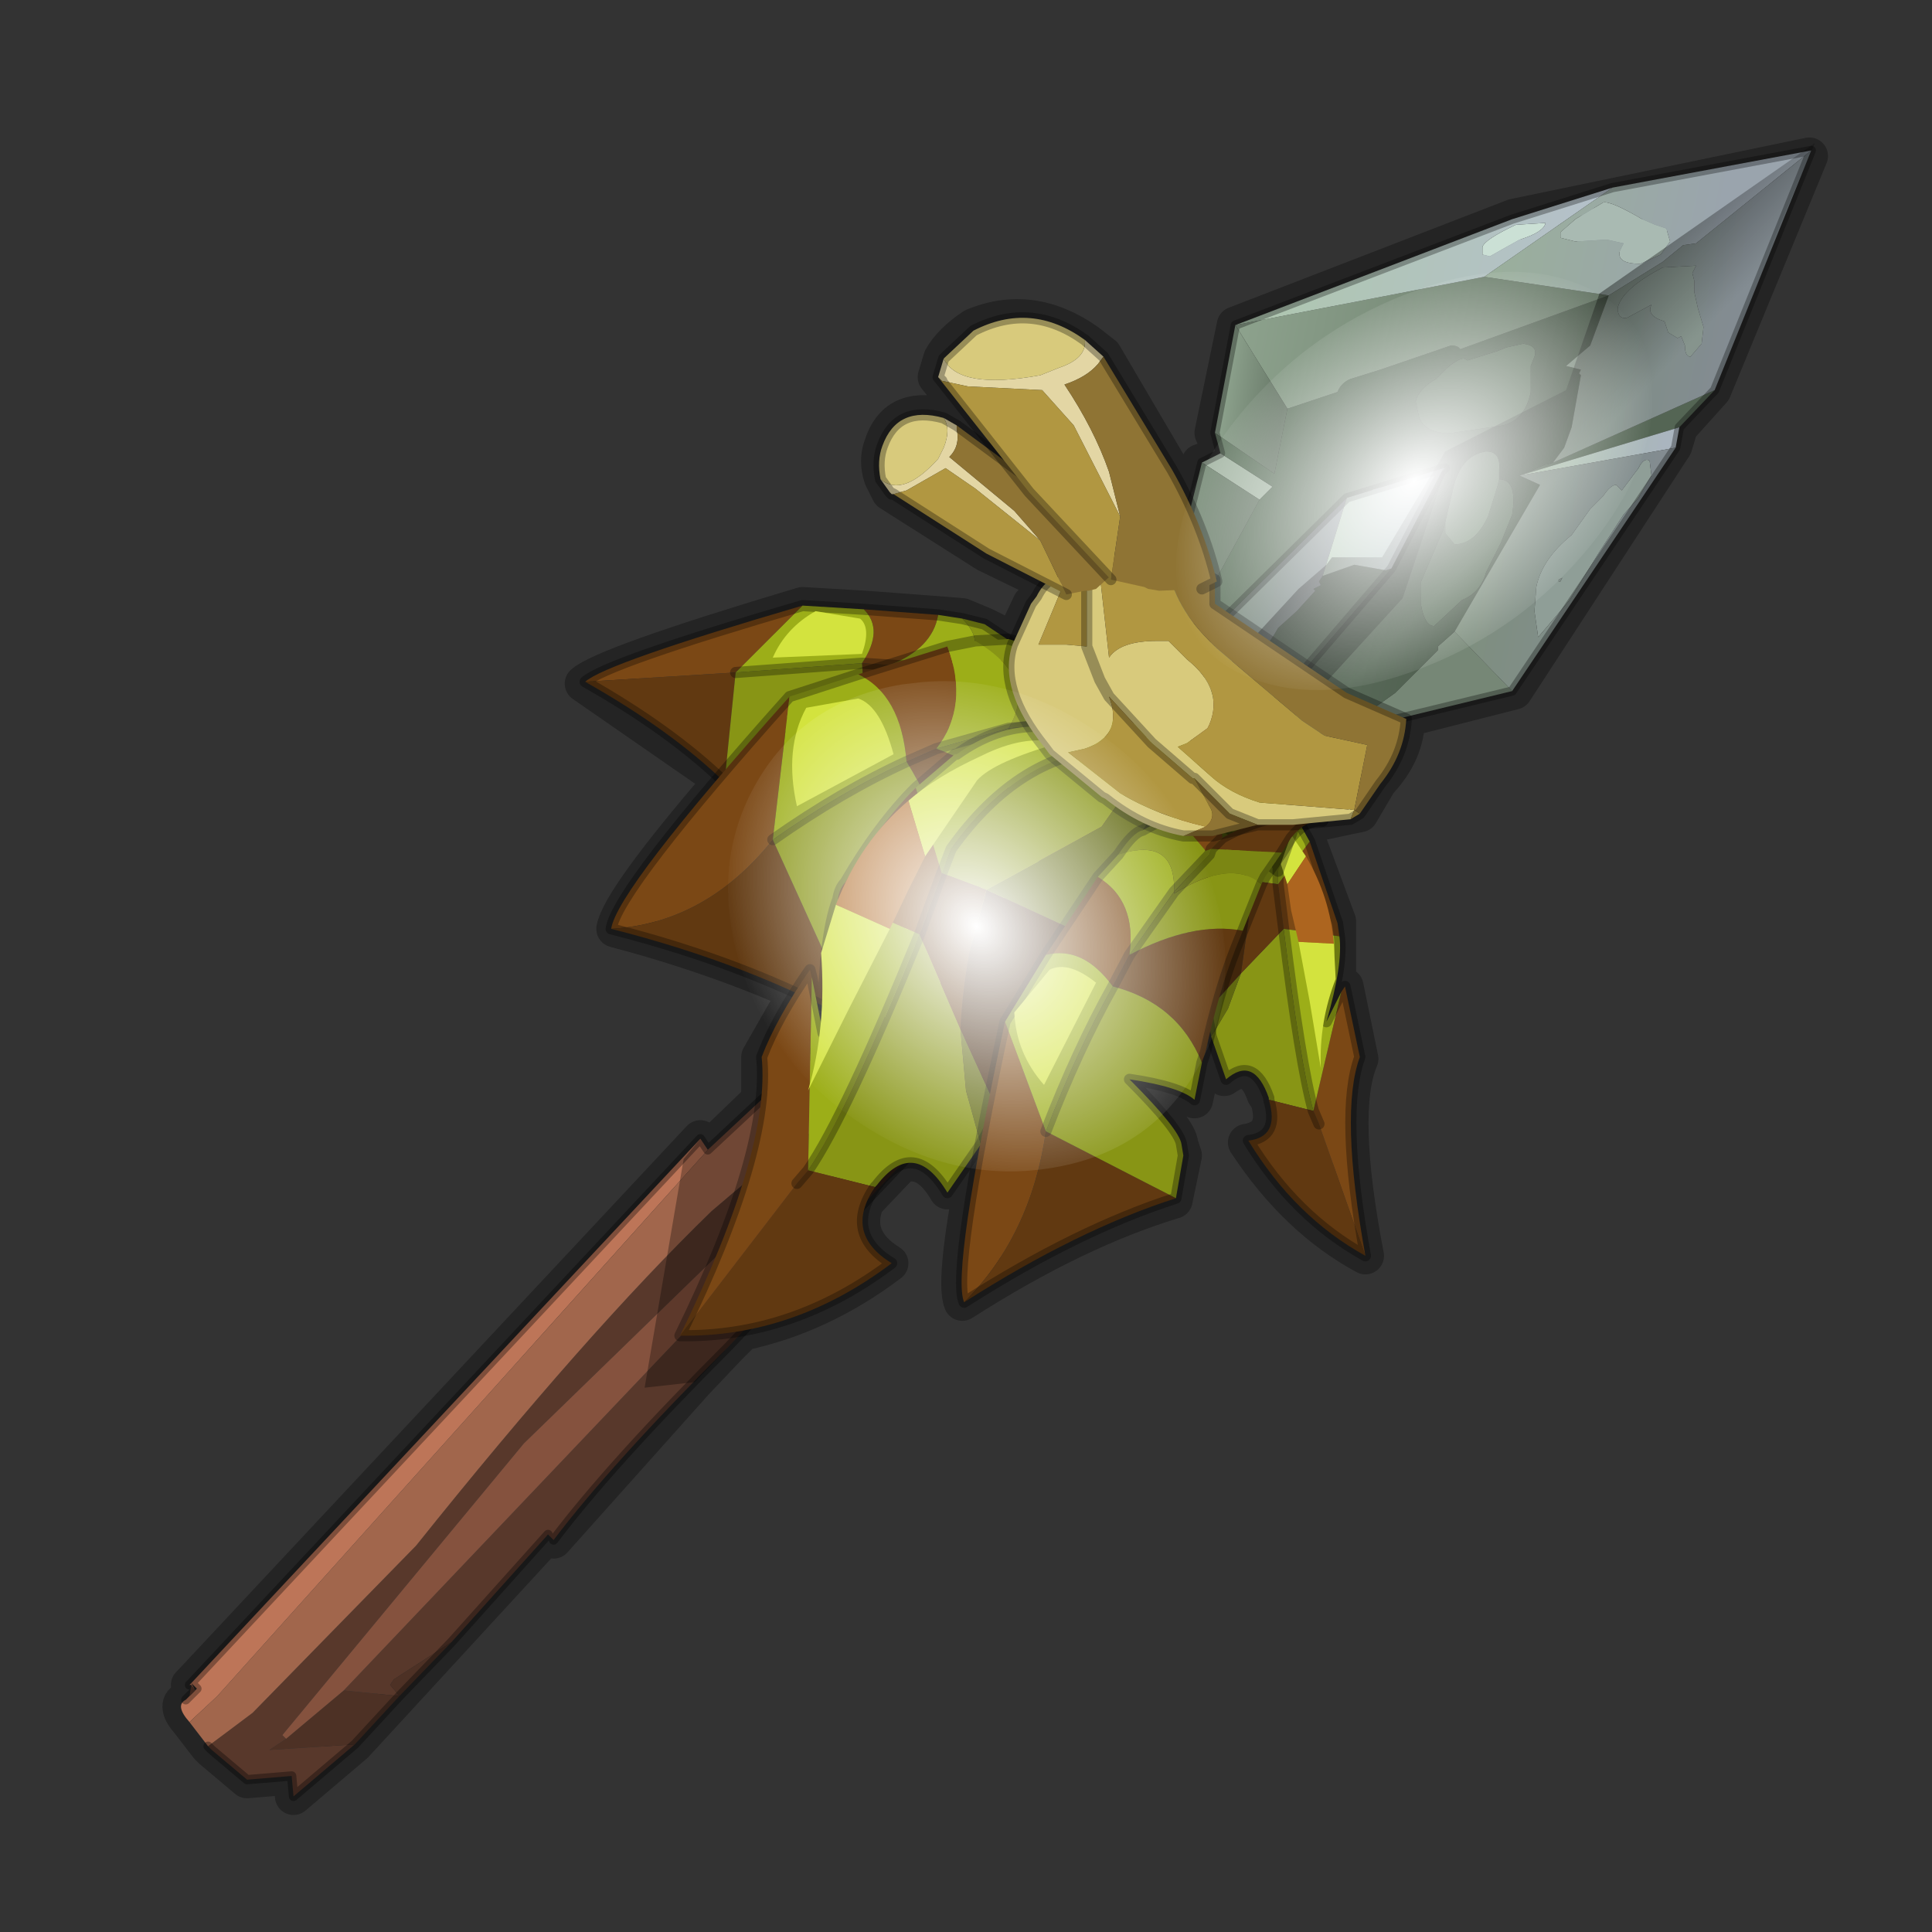 <?xml version="1.0" encoding="UTF-8" standalone="no"?>
<svg xmlns:xlink="http://www.w3.org/1999/xlink" height="520.0px" width="520.0px" xmlns="http://www.w3.org/2000/svg">
  <rect width="100%" height="100%" fill="#333333" stroke="none"/>
  <g transform="matrix(10.0, 0.0, 0.0, 10.0, 0.0, 0.0)">
    <use height="52.0" transform="matrix(1.0, 0.0, 0.0, 1.0, 0.0, 0.0)" width="52.0" xlink:href="#shape0"/>
    <use height="76.65" transform="matrix(0.134, 0.24, 0.095, -0.1, 21.805, 23.91)" width="18.55" xlink:href="#sprite0"/>
    <use height="27.7" transform="matrix(1.0, 0.0, 0.0, 1.0, 16.3, 8.4)" width="21.7" xlink:href="#shape2"/>
    <use height="136.85" transform="matrix(0.076, -0.061, 0.042, 0.052, 29.561, 13.911)" width="148.25" xlink:href="#sprite1"/>
    <use height="136.85" transform="matrix(0.065, -0.052, 0.065, 0.081, 17.021, 23.245)" width="148.25" xlink:href="#sprite1"/>
  </g>
  <defs>
    <g id="shape0" transform="matrix(1.0, 0.0, 0.0, 1.0, 0.0, 0.0)">
      <path d="M52.0 0.0 L52.0 52.0 0.0 52.0 0.0 0.0 52.0 0.0" fill="#795fa9" fill-opacity="0.0" fill-rule="evenodd" stroke="none"/>
      <path d="M40.75 5.85 L33.25 8.75 32.65 11.65 32.9 12.25 32.3 12.45 32.05 13.65 31.55 12.7 29.7 9.55 29.25 9.2 Q27.75 8.15 26.2 8.8 25.6 9.2 25.35 9.65 L25.2 10.15 26.8 12.15 25.75 11.35 25.35 11.2 Q24.1 10.9 23.75 12.0 23.6 12.4 23.75 12.85 L23.95 13.25 26.55 14.9 28.2 15.7 27.9 16.1 27.75 16.25 27.3 17.2 27.25 17.2 27.1 17.15 26.5 16.85 25.9 16.6 25.3 16.55 23.3 16.4 21.6 16.3 Q16.25 17.9 15.7 18.4 L19.45 21.0 Q16.7 24.2 16.55 25.0 19.2 25.7 21.45 26.7 L20.45 28.45 20.45 29.6 19.05 30.95 18.85 30.65 5.15 45.3 5.3 45.45 5.25 45.5 5.15 45.3 5.1 45.35 5.15 45.35 5.1 45.65 5.0 45.75 Q4.7 45.9 5.1 46.35 L5.6 47.0 5.7 47.1 6.65 47.9 7.85 47.8 7.9 48.35 9.55 46.95 14.75 41.3 14.9 41.45 18.7 37.2 19.6 36.25 20.0 35.85 Q22.1 35.4 23.95 34.0 22.9 33.35 23.3 32.35 L24.25 31.35 Q24.95 31.1 25.5 32.05 L26.35 30.95 Q25.65 34.45 25.9 35.05 28.95 33.1 31.6 32.3 L31.85 31.1 31.75 30.8 Q31.75 30.45 30.45 29.1 31.75 29.3 32.15 29.6 L32.35 28.65 32.45 28.35 32.6 27.85 32.6 27.9 32.95 29.0 Q33.7 28.45 34.05 29.45 L34.15 29.6 Q34.45 30.6 33.55 30.75 34.9 32.8 36.75 33.8 36.0 29.9 36.6 28.5 L36.2 26.55 36.15 26.7 35.7 27.45 36.0 26.35 36.0 25.9 36.0 25.15 36.0 24.8 35.2 22.65 35.05 22.35 Q35.35 22.1 35.65 22.1 L36.35 21.95 36.6 21.9 37.1 21.05 Q37.85 20.25 37.85 19.35 L37.8 19.35 40.75 18.6 45.05 12.0 45.2 11.5 46.1 10.5 48.7 4.2 40.75 5.85 M22.05 27.0 L22.2 27.6 22.2 27.1 22.05 27.0" fill="none" stroke="#000000" stroke-linecap="round" stroke-linejoin="round" stroke-opacity="0.302" stroke-width="1.0"/>
      <path d="M37.05 13.55 L36.9 13.5 37.05 12.4 37.25 12.4 37.05 13.55" fill="#dbe6df" fill-rule="evenodd" stroke="none"/>
      <path d="M36.9 13.5 L37.05 13.55 Q36.95 13.65 36.8 13.7 L36.9 13.5" fill="#b1cdc2" fill-rule="evenodd" stroke="none"/>
      <path d="M36.35 21.8 L36.3 21.9 36.3 21.75 36.35 21.8" fill="#aecabd" fill-rule="evenodd" stroke="none"/>
      <path d="M44.6 5.9 L44.9 6.15 44.75 6.5 44.35 6.8 44.2 6.75 43.0 6.8 42.85 6.75 42.7 6.6 42.55 6.6 42.3 6.35 42.4 6.2 Q42.45 5.6 43.2 5.55 L43.8 5.7 44.1 5.9 44.6 5.9 M39.8 6.9 L40.15 6.75 40.45 6.5 40.85 6.35 41.0 6.5 39.85 7.35 39.55 7.2 39.55 7.05 Q39.55 6.95 39.8 6.9" fill="url(#gradient0)" fill-rule="evenodd" stroke="none"/>
      <path d="M40.7 18.6 L34.1 20.2 36.05 19.6 36.15 19.65 37.55 18.65 38.7 17.5 38.7 17.4 39.15 17.0 40.7 18.6" fill="#768776" fill-rule="evenodd" stroke="none"/>
      <path d="M46.15 10.5 L45.2 11.5 40.9 12.8 41.6 12.5 41.65 12.5 41.8 12.45 46.15 10.5 M34.1 19.2 L32.3 18.85 33.3 17.9 Q33.9 17.8 34.4 16.9 L34.9 16.45 35.4 15.9 35.35 15.85 35.55 15.75 35.5 15.65 35.6 15.5 36.45 15.2 37.3 15.35 37.45 15.3 34.1 19.2" fill="#546554" fill-rule="evenodd" stroke="none"/>
      <path d="M32.35 12.45 L32.85 12.2 34.25 13.1 33.9 13.45 32.35 12.45 M38.8 12.7 L38.85 12.6 38.9 12.6 38.8 12.7" fill="#a8b9a8" fill-rule="evenodd" stroke="none"/>
      <path d="M34.15 20.05 L34.1 19.2 37.45 15.3 38.8 12.7 38.9 12.65 37.75 16.1 34.15 20.05" fill="#404d40" fill-rule="evenodd" stroke="none"/>
      <path d="M40.55 9.35 L41.0 9.25 Q41.4 9.3 41.3 9.6 L41.2 9.85 41.2 10.55 Q41.05 11.3 40.45 11.45 L39.1 11.65 Q38.4 11.7 38.2 11.25 L38.1 10.8 Q38.2 10.45 38.65 10.2 L38.95 9.9 Q39.25 9.65 39.4 9.65 L39.5 9.7 40.3 9.45 40.55 9.35 M40.35 12.9 Q40.85 12.9 40.7 13.85 L40.4 14.6 40.0 15.4 Q39.85 15.95 39.35 16.15 L38.6 16.85 Q38.35 16.85 38.25 16.3 L38.25 15.65 38.85 14.25 38.9 14.05 38.9 14.35 39.15 14.65 Q39.7 14.65 40.05 13.9 L40.3 13.1 40.35 12.9" fill="#5e715e" fill-rule="evenodd" stroke="none"/>
      <path d="M38.9 14.05 L39.1 13.2 Q39.3 12.25 40.0 12.15 40.4 12.15 40.35 12.65 L40.35 12.9 40.3 13.1 40.05 13.9 Q39.7 14.65 39.15 14.65 L38.9 14.35 38.9 14.05" fill="#738a73" fill-rule="evenodd" stroke="none"/>
      <path d="M43.5 13.05 L43.65 13.2 44.1 12.6 Q44.25 12.3 44.4 12.4 L44.45 12.8 44.1 13.4 43.7 13.85 43.05 14.85 42.25 16.15 41.4 17.15 41.3 16.45 41.35 15.8 Q41.5 15.05 42.3 14.4 L42.8 13.7 43.15 13.35 Q43.35 13.05 43.5 13.05 M42.0 15.65 L42.05 15.55 41.95 15.6 41.95 15.65 42.0 15.65" fill="#8f9e97" fill-rule="evenodd" stroke="none"/>
      <path d="M45.65 7.15 L45.55 7.35 45.6 7.55 45.6 7.85 45.7 8.3 45.85 8.8 45.8 9.25 45.5 9.6 Q45.35 9.6 45.35 9.3 L45.25 9.05 45.15 9.1 44.9 8.95 44.8 8.65 Q44.3 8.5 44.45 8.2 L43.8 8.55 Q43.6 8.6 43.55 8.4 L43.55 8.25 Q43.7 7.75 44.75 7.2 L45.65 7.15" fill="#86948d" fill-rule="evenodd" stroke="none"/>
      <path d="M44.2 5.9 L44.55 6.05 44.85 6.15 44.95 6.5 44.7 6.85 44.15 7.1 Q43.5 7.1 43.6 6.75 L43.7 6.55 43.25 6.45 42.4 6.5 42.0 6.4 42.0 6.25 42.4 5.9 43.15 5.45 Q43.35 5.4 44.2 5.9" fill="#a9bab2" fill-rule="evenodd" stroke="none"/>
      <path d="M40.9 6.45 L40.45 6.7 40.1 6.9 39.9 6.85 39.9 6.65 Q39.95 6.45 40.8 6.05 L41.6 6.0 Q41.55 6.25 40.9 6.45" fill="#cbe0d5" fill-rule="evenodd" stroke="none"/>
      <path d="M34.1 20.2 L34.15 20.05 37.75 16.1 38.9 12.65 38.8 12.7 38.9 12.6 38.85 12.6 36.25 13.4 32.65 16.95 32.1 16.75 33.9 13.45 34.25 13.1 32.85 12.2 32.7 11.65 34.3 12.75 34.65 11.0 36.0 10.55 Q36.1 10.3 36.35 10.2 L37.15 9.95 39.05 9.3 Q39.25 9.3 39.3 9.4 L43.3 7.95 42.8 9.3 42.15 9.85 42.55 9.95 42.5 10.05 42.55 10.1 42.3 11.5 42.1 12.05 41.8 12.45 41.65 12.5 41.6 12.5 40.9 12.8 41.45 13.05 39.15 17.0 38.7 17.4 38.7 17.5 37.55 18.65 36.15 19.65 36.05 19.6 34.1 20.2 M40.55 9.35 L40.3 9.45 39.5 9.7 39.4 9.65 Q39.25 9.65 38.95 9.9 L38.65 10.2 Q38.2 10.45 38.1 10.8 L38.2 11.25 Q38.4 11.7 39.1 11.65 L40.45 11.45 Q41.05 11.3 41.2 10.55 L41.2 9.85 41.3 9.6 Q41.4 9.3 41.0 9.25 L40.55 9.35 M38.9 14.05 L38.85 14.25 38.25 15.65 38.25 16.3 Q38.35 16.85 38.6 16.85 L39.35 16.15 Q39.85 15.95 40.0 15.4 L40.4 14.6 40.7 13.85 Q40.85 12.9 40.35 12.9 L40.35 12.65 Q40.4 12.15 40.0 12.15 39.3 12.25 39.1 13.2 L38.9 14.05" fill="url(#gradient1)" fill-rule="evenodd" stroke="none"/>
      <path d="M39.95 7.45 L43.3 7.95 39.3 9.4 Q39.25 9.3 39.05 9.3 L37.15 9.95 36.35 10.2 Q36.1 10.3 36.0 10.55 L34.65 11.0 33.25 8.75 39.95 7.45" fill="url(#gradient2)" fill-rule="evenodd" stroke="none"/>
      <path d="M43.4 5.05 L39.95 7.45 33.25 8.75 40.7 5.9 43.4 5.05 M40.9 6.45 Q41.55 6.25 41.6 6.0 L40.8 6.05 Q39.95 6.45 39.9 6.65 L39.9 6.85 40.1 6.9 40.45 6.7 40.9 6.45" fill="url(#gradient3)" fill-rule="evenodd" stroke="none"/>
      <path d="M32.7 11.65 L33.25 8.75 34.65 11.0 34.3 12.75 32.7 11.65" fill="url(#gradient4)" fill-rule="evenodd" stroke="none"/>
      <path d="M32.3 18.85 L32.65 16.95 36.25 13.4 35.6 15.5 35.5 15.65 35.55 15.75 35.35 15.85 35.4 15.9 34.9 16.45 34.4 16.9 Q33.9 17.8 33.3 17.9 L32.3 18.85" fill="url(#gradient5)" fill-rule="evenodd" stroke="none"/>
      <path d="M32.1 16.75 L31.35 16.45 32.35 12.45 33.9 13.45 32.1 16.75" fill="url(#gradient6)" fill-rule="evenodd" stroke="none"/>
      <path d="M35.6 15.5 L36.25 13.4 38.85 12.6 38.8 12.7 37.45 15.3 37.3 15.35 36.45 15.2 35.6 15.5" fill="url(#gradient7)" fill-rule="evenodd" stroke="none"/>
      <path d="M44.2 5.9 Q43.35 5.4 43.15 5.45 L42.4 5.9 42.0 6.25 42.0 6.4 42.4 6.5 43.25 6.45 43.7 6.55 43.6 6.75 Q43.5 7.1 44.15 7.1 L44.7 6.85 44.95 6.5 44.85 6.15 44.55 6.05 44.2 5.9 M43.4 5.05 L48.75 4.05 45.65 6.55 45.3 6.6 44.75 7.05 43.3 7.95 39.95 7.45 43.4 5.05" fill="url(#gradient8)" fill-rule="evenodd" stroke="none"/>
      <path d="M43.3 7.95 L44.75 7.05 45.3 6.6 45.65 6.55 48.75 4.05 46.15 10.5 41.8 12.45 42.1 12.05 42.3 11.5 42.55 10.1 42.5 10.05 42.55 9.95 42.15 9.85 42.8 9.3 43.3 7.95 M45.65 7.15 L44.75 7.2 Q43.7 7.75 43.55 8.25 L43.55 8.4 Q43.6 8.6 43.8 8.55 L44.45 8.2 Q44.3 8.5 44.8 8.65 L44.9 8.95 45.15 9.1 45.25 9.05 45.35 9.3 Q45.35 9.6 45.5 9.6 L45.8 9.25 45.85 8.8 45.7 8.3 45.6 7.85 45.6 7.55 45.55 7.35 45.65 7.15 M41.65 12.5 L41.6 12.5 41.65 12.5" fill="url(#gradient9)" fill-rule="evenodd" stroke="none"/>
      <path d="M45.2 11.5 L45.1 12.05 40.9 12.8 45.2 11.5" fill="url(#gradient10)" fill-rule="evenodd" stroke="none"/>
      <path d="M45.1 12.05 L40.7 18.6 39.15 17.0 41.45 13.05 40.9 12.8 45.1 12.05 M43.5 13.05 Q43.35 13.05 43.15 13.35 L42.8 13.7 42.3 14.4 Q41.5 15.05 41.35 15.8 L41.3 16.45 41.4 17.15 42.25 16.15 43.05 14.85 43.7 13.85 44.1 13.4 44.45 12.8 44.4 12.4 Q44.25 12.3 44.1 12.6 L43.65 13.2 43.5 13.05 M42.0 15.65 L41.95 15.65 41.95 15.6 42.05 15.55 42.0 15.65" fill="url(#gradient11)" fill-rule="evenodd" stroke="none"/>
      <path d="M48.75 4.05 L43.4 5.05 M48.75 4.05 L46.15 10.5 45.2 11.5 45.1 12.05 40.7 18.6 34.1 20.2 34.15 20.05 34.1 19.2 32.3 18.85 32.65 16.95 32.1 16.75 31.35 16.45 32.35 12.45 32.85 12.2 32.7 11.65 33.25 8.75 40.7 5.9 43.4 5.05 M36.25 13.4 L32.65 16.95 M38.85 12.6 L38.8 12.7 38.9 12.6 38.85 12.6 36.25 13.4 M37.45 15.3 L38.8 12.7 M34.1 19.2 L37.45 15.3" fill="none" stroke="#000000" stroke-linecap="round" stroke-linejoin="round" stroke-opacity="0.302" stroke-width="0.25"/>
      <path d="M45.8 10.1 L45.45 10.15 45.65 10.3 40.85 18.45 34.3 20.25 Q34.05 20.4 33.9 18.9 L32.2 18.7 33.2 17.75 34.95 15.85 35.7 15.2 35.85 15.0 37.2 15.0 38.9 12.15 42.15 10.5 43.05 7.9 48.85 3.85 46.05 10.4 45.8 10.1" fill="url(#gradient12)" fill-rule="evenodd" stroke="none"/>
      <path d="M5.15 45.35 L5.1 45.35 5.15 45.3 5.25 45.5 5.15 45.35 M5.15 45.3 L18.85 30.65 19.05 30.95 5.85 45.65 5.1 46.35 Q4.7 45.9 5.0 45.75 L5.1 45.65 5.25 45.5 5.3 45.45 5.15 45.3 M22.05 28.15 L22.4 26.85 29.3 19.65 29.75 18.9 30.5 18.05 30.5 18.1 Q30.7 18.1 30.7 18.2 L31.55 18.3 22.05 28.15" fill="#bd7558" fill-rule="evenodd" stroke="none"/>
      <path d="M5.15 45.35 L5.25 45.5 5.1 45.65 5.15 45.35 M33.55 19.95 L34.0 20.8 Q29.85 24.95 26.05 29.45 L19.6 36.25 Q16.45 39.4 14.9 41.45 L14.75 41.3 12.15 44.2 10.6 45.2 10.5 45.35 10.75 45.65 9.25 45.5 33.55 19.95 M9.55 46.95 L7.9 48.35 7.85 47.8 6.65 47.9 5.7 47.1 5.6 47.0 6.8 46.1 11.2 41.6 Q15.8 35.85 19.15 32.6 24.1 28.35 21.15 32.0 L14.1 38.85 7.6 46.7 7.7 46.8 7.25 47.1 9.55 46.95" fill="#58382b" fill-rule="evenodd" stroke="none"/>
      <path d="M19.05 30.95 L22.05 28.15 31.55 18.3 32.75 18.85 21.95 29.75 Q23.75 29.3 21.15 32.0 24.1 28.35 19.15 32.6 15.8 35.85 11.2 41.6 L6.8 46.1 5.6 47.0 5.1 46.35 5.85 45.65 19.05 30.95" fill="#a1664c" fill-rule="evenodd" stroke="none"/>
      <path d="M29.3 19.65 L29.1 19.65 29.75 18.9 29.3 19.65" fill="#664422" fill-rule="evenodd" stroke="none"/>
      <path d="M34.0 20.8 L34.05 21.15 34.2 21.45 33.55 22.2 33.1 22.7 32.95 22.85 30.6 25.15 26.05 29.45 Q29.85 24.95 34.0 20.8 M12.15 44.2 L10.75 45.65 9.55 46.95 7.25 47.1 7.7 46.8 9.25 45.5 10.75 45.65 10.5 45.35 10.6 45.2 12.15 44.2" fill="#4d3125" fill-rule="evenodd" stroke="none"/>
      <path d="M32.75 18.85 L33.55 19.95 9.25 45.5 7.7 46.8 7.6 46.7 14.1 38.85 21.15 32.0 Q23.75 29.3 21.95 29.75 L32.75 18.85" fill="#85523e" fill-rule="evenodd" stroke="none"/>
      <path d="M5.15 45.3 L5.1 45.35 5.15 45.35 M5.15 45.3 L18.85 30.65 19.05 30.95 22.05 28.15 22.4 26.85 29.3 19.65 M29.1 19.65 L29.75 18.9 30.5 18.05 M33.55 22.2 L33.1 22.7 32.95 22.85 30.6 25.15 26.05 29.45 19.6 36.25 Q16.45 39.4 14.9 41.45 M14.75 41.3 L12.15 44.2 10.75 45.65 9.55 46.95 7.9 48.35 7.85 47.8 6.65 47.9 5.7 47.1 5.6 47.0 M5.0 45.75 L5.1 45.65 5.25 45.5 5.3 45.45 5.15 45.3 M29.75 18.9 L29.3 19.65" fill="none" stroke="#000000" stroke-linecap="round" stroke-linejoin="round" stroke-opacity="0.333" stroke-width="0.25"/>
      <path d="M29.85 18.45 Q31.2 19.1 32.4 20.2 L33.5 22.15 Q32.25 24.15 27.65 27.65 L23.55 25.25 29.85 18.45" fill="url(#gradient13)" fill-rule="evenodd" stroke="none"/>
      <path d="M33.55 19.95 L34.0 20.8 34.05 21.15 34.2 21.45 33.35 22.4 33.1 22.7 29.45 26.25 26.05 29.45 19.6 36.25 18.7 37.2 17.35 37.35 18.4 31.2 18.85 30.65 19.05 30.95 22.05 28.15 22.4 26.85 23.8 25.4 23.5 25.25 29.85 18.45 30.05 18.6 30.5 18.05 30.5 18.1 Q30.7 18.1 30.7 18.2 L31.55 18.3 32.75 18.85 33.55 19.95" fill="#000000" fill-opacity="0.302" fill-rule="evenodd" stroke="none"/>
      <path d="M34.4 23.8 L34.4 23.35 Q33.7 21.1 32.15 20.2 L30.95 19.7 31.65 20.45 32.0 21.6 33.65 23.7 34.4 23.8 M32.6 27.9 L33.0 29.05 Q33.75 28.4 34.15 29.55 L34.15 29.6 35.35 29.9 Q35.0 28.65 34.55 25.0 L33.4 26.2 33.05 27.15 32.6 27.9" fill="#889515" fill-rule="evenodd" stroke="none"/>
      <path d="M34.15 29.6 Q34.45 30.6 33.6 30.7 34.85 32.75 36.75 33.8 L35.5 30.25 35.35 29.9 34.15 29.6 M33.4 26.2 L34.55 25.0 34.4 23.8 33.65 23.7 33.6 24.8 33.4 26.2" fill="#613911" fill-rule="evenodd" stroke="none"/>
      <path d="M35.25 22.65 L34.4 23.8 34.55 25.0 36.05 25.2 36.0 24.85 35.25 22.65 M36.75 33.8 Q36.05 29.95 36.6 28.45 L36.2 26.55 36.1 26.7 35.35 29.9 35.5 30.25 36.75 33.8" fill="#7b4815" fill-rule="evenodd" stroke="none"/>
      <path d="M35.25 22.65 L34.75 21.75 34.7 21.75 33.55 20.45 32.1 19.95 31.6 19.85 31.4 19.8 30.95 19.65 30.9 19.7 30.95 19.7 32.15 20.2 Q33.7 21.1 34.4 23.35 L34.4 23.8 35.25 22.65 M36.1 26.7 L35.7 27.5 Q36.15 25.95 36.05 25.2 L34.55 25.0 Q35.0 28.65 35.35 29.9 L36.1 26.7" fill="#9cae18" fill-rule="evenodd" stroke="none"/>
      <path d="M30.95 19.7 L30.9 19.7 30.4 19.65 30.15 19.6 28.9 19.6 28.8 19.65 28.8 19.7 28.9 20.75 30.2 20.55 30.3 20.55 31.15 20.75 31.1 20.8 31.8 23.55 33.65 23.7 32.0 21.6 31.65 20.45 30.95 19.7 M32.45 27.25 L32.5 27.35 32.6 27.9 33.05 27.15 33.4 26.2 32.45 27.25" fill="#60680f" fill-rule="evenodd" stroke="none"/>
      <path d="M31.8 23.55 L32.25 25.85 32.45 27.25 33.4 26.2 33.6 24.8 33.65 23.7 31.8 23.55" fill="#41260c" fill-rule="evenodd" stroke="none"/>
      <path d="M30.9 19.7 L30.95 19.65 31.4 19.8 31.6 19.85 32.1 19.95 33.55 20.45 34.7 21.75 34.75 21.75 35.25 22.65 M34.4 23.8 L34.4 23.35 Q33.7 21.1 32.15 20.2 L30.95 19.7 30.9 19.7 30.4 19.65 30.15 19.6 28.9 19.6 28.8 19.65 28.8 19.7 28.9 20.75 30.2 20.55 30.3 20.55 31.15 20.75 31.1 20.8 31.8 23.55 32.25 25.85 32.45 27.25 32.5 27.35 32.6 27.9 33.0 29.05 Q33.75 28.4 34.15 29.55 L34.15 29.6 Q34.45 30.6 33.6 30.7 34.85 32.75 36.75 33.8 36.05 29.95 36.6 28.45 L36.2 26.55 36.1 26.7 35.7 27.5 Q36.15 25.95 36.05 25.2 L36.0 24.85 35.25 22.65 M34.55 25.0 Q35.0 28.65 35.35 29.9 M34.4 23.8 L34.55 25.0 M35.5 30.25 L35.35 29.9" fill="none" stroke="#000000" stroke-linecap="round" stroke-linejoin="round" stroke-opacity="0.302" stroke-width="0.3"/>
      <path d="M34.65 23.8 L35.15 23.05 34.2 21.65 32.95 20.7 34.1 22.1 34.65 23.8 M35.9 25.4 L34.95 25.35 35.25 26.95 35.55 28.75 Q35.5 27.5 35.95 26.35 L35.9 25.4" fill="#d3e33e" fill-rule="evenodd" stroke="none"/>
      <path d="M35.15 23.05 L34.65 23.8 34.75 24.5 34.95 25.35 35.9 25.4 Q35.8 24.15 35.15 23.05" fill="#ad651f" fill-rule="evenodd" stroke="none"/>
      <path d="M27.0 18.35 L26.7 18.25 26.6 18.2 Q27.05 17.85 27.1 17.2 L27.15 17.25 27.45 17.55 Q27.55 18.0 27.0 18.35 M25.25 16.55 Q25.1 17.45 23.95 17.9 L23.2 17.85 Q23.8 16.95 23.25 16.4 L25.25 16.55 M15.75 18.35 Q16.3 17.85 21.6 16.3 L19.8 18.1 15.75 18.35" fill="#7b4815" fill-rule="evenodd" stroke="none"/>
      <path d="M27.15 19.5 Q27.3 19.15 26.7 18.25 L27.0 18.35 Q28.0 19.0 28.1 19.8 L28.15 19.95 Q28.05 19.65 27.55 19.55 L27.15 19.5 M23.2 17.85 L23.95 17.9 Q25.1 18.65 25.3 19.6 L24.9 19.65 22.6 20.1 22.35 20.2 Q23.35 19.2 23.2 17.85 M19.5 21.05 Q18.05 19.65 15.75 18.35 L19.8 18.1 19.5 21.05" fill="#613911" fill-rule="evenodd" stroke="none"/>
      <path d="M26.7 18.25 L26.6 18.25 25.6 18.0 25.55 18.0 Q26.7 18.65 26.4 19.5 L25.3 19.6 Q25.1 18.65 23.95 17.9 L25.6 18.0 Q26.7 17.45 25.9 16.65 L26.5 16.8 27.1 17.2 Q27.05 17.85 26.6 18.2 L26.7 18.25 M22.35 20.2 L21.55 20.4 21.5 19.05 20.6 20.65 20.4 20.8 19.5 21.05 19.8 18.1 23.2 17.85 Q23.35 19.2 22.35 20.2" fill="#889515" fill-rule="evenodd" stroke="none"/>
      <path d="M25.6 18.0 L26.6 18.25 26.7 18.25 Q27.3 19.15 27.15 19.5 L26.55 19.5 26.4 19.5 Q26.7 18.65 25.55 18.0 L25.6 18.0" fill="#7b8613" fill-rule="evenodd" stroke="none"/>
      <path d="M25.9 16.65 Q26.7 17.45 25.6 18.0 L23.95 17.9 Q25.1 17.45 25.25 16.55 L25.9 16.65 M21.6 16.3 L23.25 16.4 Q23.8 16.95 23.2 17.85 L19.8 18.1 21.6 16.3" fill="#9cae18" fill-rule="evenodd" stroke="none"/>
      <path d="M26.7 18.25 L26.6 18.25 25.6 18.0 M26.4 19.5 L26.55 19.5 27.15 19.5 M26.7 18.25 L27.0 18.35 Q27.55 18.0 27.45 17.55 L27.15 17.25 27.1 17.2 M25.9 16.65 L25.25 16.55 M23.95 17.9 L25.6 18.0 M25.9 16.65 L26.5 16.8 27.1 17.2 M23.2 17.85 L23.95 17.9 M25.3 19.6 L26.4 19.5 M25.3 19.6 L24.9 19.65 22.6 20.1 22.35 20.2 21.55 20.4 21.5 19.05 20.6 20.65 20.4 20.8 19.5 21.05 Q18.05 19.65 15.75 18.35 16.3 17.85 21.6 16.3 L23.25 16.4 25.25 16.55 M27.0 18.35 Q28.0 19.0 28.1 19.8 L28.15 19.95 Q28.05 19.65 27.55 19.55 L27.15 19.5 M19.8 18.1 L23.2 17.85" fill="none" stroke="#000000" stroke-linecap="round" stroke-linejoin="round" stroke-opacity="0.302" stroke-width="0.3"/>
      <path d="M20.8 17.7 Q21.15 16.9 21.95 16.45 L23.15 16.65 Q23.45 16.9 23.2 17.6 L20.8 17.7" fill="#d3e33e" fill-rule="evenodd" stroke="none"/>
    </g>
    <linearGradient gradientTransform="matrix(0.002, -1.0E-4, -7.0E-4, 0.003, 34.3, 16.25)" gradientUnits="userSpaceOnUse" id="gradient0" spreadMethod="pad" x1="-819.2" x2="819.2">
      <stop offset="0.0" stop-color="#7e8f7e"/>
      <stop offset="1.0" stop-color="#838c92"/>
    </linearGradient>
    <linearGradient gradientTransform="matrix(0.006, -4.0E-4, -0.002, 0.008, 37.0, 14.55)" gradientUnits="userSpaceOnUse" id="gradient1" spreadMethod="pad" x1="-819.2" x2="819.2">
      <stop offset="0.0" stop-color="#687d68"/>
      <stop offset="1.0" stop-color="#495749"/>
    </linearGradient>
    <linearGradient gradientTransform="matrix(0.006, -4.0E-4, -4.0E-4, 0.002, 38.3, 9.2)" gradientUnits="userSpaceOnUse" id="gradient2" spreadMethod="pad" x1="-819.2" x2="819.2">
      <stop offset="0.0" stop-color="#8ca18c"/>
      <stop offset="1.0" stop-color="#657565"/>
    </linearGradient>
    <linearGradient gradientTransform="matrix(0.006, -3.0E-4, -6.0E-4, 0.003, 38.35, 7.55)" gradientUnits="userSpaceOnUse" id="gradient3" spreadMethod="pad" x1="-819.2" x2="819.2">
      <stop offset="0.0" stop-color="#aec7ae"/>
      <stop offset="1.0" stop-color="#b5c0cc"/>
    </linearGradient>
    <linearGradient gradientTransform="matrix(0.001, -1.0E-4, -3.0E-4, 0.002, 33.65, 11.4)" gradientUnits="userSpaceOnUse" id="gradient4" spreadMethod="pad" x1="-819.2" x2="819.2">
      <stop offset="0.0" stop-color="#8ca18c"/>
      <stop offset="1.0" stop-color="#657565"/>
    </linearGradient>
    <linearGradient gradientTransform="matrix(0.002, -1.0E-4, -7.0E-4, 0.003, 34.25, 16.1)" gradientUnits="userSpaceOnUse" id="gradient5" spreadMethod="pad" x1="-819.2" x2="819.2">
      <stop offset="0.0" stop-color="#7e8f7e"/>
      <stop offset="1.0" stop-color="#838c92"/>
    </linearGradient>
    <linearGradient gradientTransform="matrix(0.002, -1.0E-4, -5.0E-4, 0.002, 32.5, 14.35)" gradientUnits="userSpaceOnUse" id="gradient6" spreadMethod="pad" x1="-819.2" x2="819.2">
      <stop offset="0.0" stop-color="#8ca18c"/>
      <stop offset="1.0" stop-color="#657565"/>
    </linearGradient>
    <linearGradient gradientTransform="matrix(0.002, -1.0E-4, -4.0E-4, 0.002, 37.15, 14.15)" gradientUnits="userSpaceOnUse" id="gradient7" spreadMethod="pad" x1="-819.2" x2="819.2">
      <stop offset="0.0" stop-color="#aec7ae"/>
      <stop offset="1.0" stop-color="#b5c0cc"/>
    </linearGradient>
    <linearGradient gradientTransform="matrix(0.004, -2.0E-4, -4.0E-4, 0.002, 43.0, 6.5)" gradientUnits="userSpaceOnUse" id="gradient8" spreadMethod="pad" x1="-819.2" x2="819.2">
      <stop offset="0.0" stop-color="#9ab09a"/>
      <stop offset="1.0" stop-color="#9aa4ad"/>
    </linearGradient>
    <linearGradient gradientTransform="matrix(0.003, -2.0E-4, -8.0E-4, 0.004, 44.05, 9.55)" gradientUnits="userSpaceOnUse" id="gradient9" spreadMethod="pad" x1="-819.2" x2="819.2">
      <stop offset="0.0" stop-color="#7e8f7e"/>
      <stop offset="1.0" stop-color="#838c92"/>
    </linearGradient>
    <linearGradient gradientTransform="matrix(0.002, -1.0E-4, -1.0E-4, 7.0E-4, 43.15, 12.15)" gradientUnits="userSpaceOnUse" id="gradient10" spreadMethod="pad" x1="-819.2" x2="819.2">
      <stop offset="0.0" stop-color="#a6bda6"/>
      <stop offset="1.0" stop-color="#aab5bf"/>
    </linearGradient>
    <linearGradient gradientTransform="matrix(0.003, -2.0E-4, -8.0E-4, 0.004, 42.0, 15.35)" gradientUnits="userSpaceOnUse" id="gradient11" spreadMethod="pad" x1="-819.2" x2="819.2">
      <stop offset="0.0" stop-color="#7e8f7e"/>
      <stop offset="1.0" stop-color="#838c92"/>
    </linearGradient>
    <linearGradient gradientTransform="matrix(0.001, 0.002, 0.001, -0.001, 44.05, 8.2)" gradientUnits="userSpaceOnUse" id="gradient12" spreadMethod="pad" x1="-819.2" x2="819.2">
      <stop offset="0.0" stop-color="#000000" stop-opacity="0.502"/>
      <stop offset="1.0" stop-color="#000000" stop-opacity="0.0"/>
    </linearGradient>
    <linearGradient gradientTransform="matrix(-0.002, 0.003, 7.0E-4, 7.0E-4, 34.1, 25.6)" gradientUnits="userSpaceOnUse" id="gradient13" spreadMethod="pad" x1="-819.2" x2="819.2">
      <stop offset="0.0" stop-color="#000000" stop-opacity="0.502"/>
      <stop offset="1.0" stop-color="#000000" stop-opacity="0.0"/>
    </linearGradient>
    <g id="sprite0" transform="matrix(1.0, 0.0, 0.0, 1.0, 17.7, 61.15)">
      <use height="76.65" transform="matrix(1.0, 0.0, 0.0, 1.0, -17.7, -61.15)" width="18.55" xlink:href="#shape1"/>
    </g>
    <g id="shape1" transform="matrix(1.0, 0.0, 0.0, 1.0, 17.7, 61.15)">
      <path d="M-9.3 -45.25 L-13.75 -46.1 -12.45 -49.35 -8.9 -48.6 -9.3 -45.25" fill="#b08040" fill-opacity="0.671" fill-rule="evenodd" stroke="none"/>
      <path d="M-8.35 -38.9 L-8.2 -39.75 -2.95 -39.5 -3.05 -37.35 -8.35 -38.9 M-2.65 -42.3 L-8.3 -42.7 -8.0 -44.5 -2.55 -45.6 -2.4 -42.5 -2.65 -42.3" fill="#c79149" fill-opacity="0.671" fill-rule="evenodd" stroke="none"/>
      <path d="M-10.45 -32.75 L-10.6 -29.4 -17.2 -29.25 -16.95 -33.25 -10.45 -32.75" fill="#97774c" fill-rule="evenodd" stroke="none"/>
      <path d="M-17.7 -29.25 L-17.35 -33.85 Q-16.7 -39.7 -11.2 -52.85 -6.3 -61.7 -3.8 -61.1 -6.4 -55.2 -7.85 -48.45 L-9.65 -35.1 Q-9.9 -33.45 -8.05 -15.95 -5.9 4.9 -3.0 15.45 -5.8 15.1 -11.9 -3.65 -17.9 -22.2 -17.7 -29.25 M-9.3 -45.25 L-8.9 -48.6 -12.45 -49.35 -13.75 -46.1 -9.3 -45.25 M-10.45 -32.75 L-16.95 -33.25 -17.2 -29.25 -10.6 -29.4 -10.45 -32.75" fill="#889515" fill-rule="evenodd" stroke="none"/>
      <path d="M-3.8 -61.1 Q-0.75 -60.4 -1.35 -45.8 -1.55 -41.45 -2.05 -35.8 -4.1 -11.65 0.85 14.5 -1.2 15.65 -3.0 15.45 -5.9 4.9 -8.05 -15.95 -9.9 -33.45 -9.65 -35.1 L-7.85 -48.45 Q-6.4 -55.2 -3.8 -61.1 M-8.35 -38.9 L-3.05 -37.35 -2.95 -39.5 -8.2 -39.75 -8.35 -38.9 M-2.65 -42.3 L-2.4 -42.5 -2.55 -45.6 -8.0 -44.5 -8.3 -42.7 -2.65 -42.3" fill="#d3e33e" fill-rule="evenodd" stroke="none"/>
      <path d="M-17.7 -29.25 L-17.35 -33.85 Q-16.7 -39.7 -11.2 -52.85 -6.3 -61.7 -3.8 -61.1 -0.75 -60.4 -1.35 -45.8 -1.55 -41.45 -2.05 -35.8 -4.1 -11.65 0.85 14.5" fill="none" stroke="#000000" stroke-linecap="round" stroke-linejoin="round" stroke-opacity="0.302" stroke-width="0.05"/>
      <path d="M-3.8 -61.1 Q-6.4 -55.2 -7.85 -48.45 L-9.65 -35.1 Q-9.9 -33.45 -8.05 -15.95 -5.9 4.9 -3.0 15.45" fill="none" stroke="#000000" stroke-linecap="round" stroke-linejoin="miter" stroke-opacity="0.302" stroke-width="0.05"/>
    </g>
    <g id="shape2" transform="matrix(1.0, 0.0, 0.0, 1.0, -16.3, -8.4)">
      <path d="M29.05 19.45 L28.65 19.45 28.5 19.4 Q28.65 18.7 28.2 17.55 L28.25 17.65 Q28.75 17.8 28.85 17.9 29.35 18.65 29.05 19.45 M25.5 17.4 Q26.1 19.0 25.2 20.15 L24.4 20.5 Q24.25 18.7 23.1 18.15 L25.5 17.4 M16.45 25.0 Q16.6 23.95 21.25 18.75 L20.8 22.6 Q19.0 24.85 16.45 25.0" fill="#7b4815" fill-rule="evenodd" stroke="none"/>
      <path d="M30.25 21.25 Q30.1 20.55 28.65 19.45 L29.05 19.45 Q30.75 20.0 31.55 21.25 L31.7 21.5 Q31.3 21.1 30.7 21.15 L30.25 21.25 M24.4 20.5 L25.2 20.15 Q27.15 20.85 28.25 22.3 L27.85 22.6 25.7 24.5 25.5 24.75 Q25.7 22.6 24.4 20.5 M23.05 27.55 Q20.2 25.95 16.45 25.0 19.0 24.85 20.8 22.6 L23.05 27.55" fill="#613911" fill-rule="evenodd" stroke="none"/>
      <path d="M28.65 19.45 L28.45 19.5 27.15 19.6 27.15 19.65 Q28.95 20.15 29.35 21.65 L28.25 22.3 Q27.15 20.85 25.2 20.15 L27.15 19.6 Q27.95 18.25 26.25 17.25 L27.15 17.2 28.2 17.55 Q28.65 18.7 28.5 19.4 L28.65 19.45 M25.5 24.75 L24.8 25.5 Q24.6 24.75 23.55 23.35 24.05 25.9 23.95 26.35 L23.75 26.65 23.05 27.55 20.8 22.6 Q22.65 21.3 24.4 20.5 25.7 22.6 25.5 24.75" fill="#889515" fill-rule="evenodd" stroke="none"/>
      <path d="M27.15 19.6 L28.45 19.5 28.65 19.45 Q30.1 20.55 30.25 21.25 L29.5 21.5 29.35 21.65 Q28.95 20.15 27.15 19.65 L27.15 19.6" fill="#7b8613" fill-rule="evenodd" stroke="none"/>
      <path d="M26.25 17.25 Q27.95 18.25 27.15 19.6 L25.2 20.15 Q26.1 19.0 25.5 17.4 L26.25 17.25 M21.25 18.75 L23.1 18.15 Q24.25 18.7 24.4 20.5 22.65 21.3 20.8 22.6 L21.25 18.75" fill="#9cae18" fill-rule="evenodd" stroke="none"/>
      <path d="M28.65 19.45 L28.45 19.5 27.15 19.6 M29.35 21.65 L29.5 21.5 30.25 21.25 M28.65 19.45 L29.05 19.45 Q29.35 18.65 28.85 17.9 28.75 17.8 28.25 17.65 L28.2 17.55 M26.25 17.25 L27.15 17.2 28.2 17.55 M26.25 17.25 L25.5 17.4 M25.2 20.15 L27.15 19.6 M24.4 20.5 L25.2 20.15 M28.25 22.3 L29.35 21.65 M28.25 22.3 L27.85 22.6 25.7 24.5 25.5 24.75 24.8 25.5 Q24.6 24.75 23.55 23.35 24.05 25.9 23.95 26.35 L23.75 26.65 23.05 27.55 Q20.2 25.95 16.45 25.0 16.6 23.95 21.25 18.75 L23.1 18.15 25.5 17.4 M29.05 19.45 Q30.75 20.0 31.55 21.25 L31.7 21.5 Q31.3 21.1 30.7 21.15 L30.25 21.25 M20.8 22.6 Q22.65 21.3 24.4 20.5" fill="none" stroke="#000000" stroke-linecap="round" stroke-linejoin="round" stroke-opacity="0.302" stroke-width="0.3"/>
      <path d="M21.45 21.7 Q21.1 20.15 21.7 19.05 L23.1 18.8 Q23.7 19.0 24.05 20.3 L21.45 21.7" fill="#d3e33e" fill-rule="evenodd" stroke="none"/>
      <path d="M25.35 23.5 L25.6 22.85 Q27.45 20.25 29.95 20.15 L31.9 20.4 30.6 20.9 29.65 22.25 26.55 23.95 25.35 23.5 M26.4 30.8 L25.5 32.1 Q24.6 30.6 23.6 31.9 L23.55 31.95 21.75 31.5 Q22.75 30.05 24.75 25.15 L25.85 27.7 26.0 29.35 26.4 30.8" fill="#889515" fill-rule="evenodd" stroke="none"/>
      <path d="M23.55 31.95 Q22.7 33.2 24.0 34.0 21.35 36.0 18.3 35.95 L21.45 31.85 21.75 31.5 23.55 31.95 M26.55 23.95 L26.1 25.6 Q25.9 26.65 25.85 27.7 L24.75 25.15 25.35 23.5 26.55 23.95" fill="#613911" fill-rule="evenodd" stroke="none"/>
      <path d="M24.65 21.2 L25.35 23.5 24.75 25.15 22.55 24.2 Q22.6 23.9 22.75 23.75 23.65 22.2 24.65 21.2 M18.3 35.95 Q20.75 30.95 20.5 28.45 20.9 27.4 21.8 26.1 L21.85 26.3 21.75 31.5 21.45 31.85 18.3 35.95" fill="#7b4815" fill-rule="evenodd" stroke="none"/>
      <path d="M24.65 21.2 L25.7 20.3 25.75 20.3 Q26.8 19.55 27.9 19.55 L30.15 19.9 30.85 20.1 31.2 20.15 31.95 20.4 31.95 20.45 31.9 20.4 29.95 20.15 Q27.45 20.25 25.6 22.85 L25.35 23.5 24.65 21.2 M21.85 26.3 L22.15 27.8 Q22.15 25.25 22.55 24.2 L24.75 25.15 Q22.75 30.05 21.75 31.5 L21.85 26.3" fill="#9cae18" fill-rule="evenodd" stroke="none"/>
      <path d="M31.9 20.4 L31.95 20.45 32.6 20.7 33.05 20.95 34.8 21.9 34.95 21.95 34.9 22.05 34.4 23.45 32.6 22.15 32.4 22.05 31.2 21.75 31.25 21.85 29.15 25.15 26.55 23.95 29.65 22.25 30.6 20.9 31.9 20.4 M26.9 30.0 L26.75 30.15 26.4 30.8 26.0 29.35 25.85 27.7 26.9 30.0" fill="#60680f" fill-rule="evenodd" stroke="none"/>
      <path d="M29.15 25.15 Q28.2 26.75 27.75 28.15 L26.9 30.0 25.85 27.7 Q25.9 26.65 26.1 25.6 L26.55 23.95 29.15 25.15" fill="#41260c" fill-rule="evenodd" stroke="none"/>
      <path d="M31.95 20.45 L31.95 20.4 31.2 20.15 30.85 20.1 30.15 19.9 27.9 19.55 Q26.8 19.55 25.75 20.3 L25.7 20.3 24.65 21.2 M25.35 23.5 L25.6 22.85 Q27.45 20.25 29.95 20.15 L31.9 20.4 31.95 20.45 32.6 20.7 33.05 20.95 34.8 21.9 34.95 21.95 34.9 22.05 34.4 23.45 32.6 22.15 32.4 22.05 31.2 21.75 31.25 21.85 29.15 25.15 Q28.2 26.75 27.75 28.15 L26.9 30.0 26.75 30.15 26.4 30.8 25.5 32.1 Q24.6 30.6 23.6 31.9 L23.55 31.95 Q22.7 33.2 24.0 34.0 21.35 36.0 18.3 35.95 20.75 30.95 20.5 28.45 20.9 27.4 21.8 26.1 L21.85 26.3 22.15 27.8 Q22.15 25.25 22.55 24.2 22.6 23.9 22.75 23.75 23.65 22.2 24.65 21.2 M25.35 23.5 L24.75 25.15 Q22.75 30.05 21.75 31.5 M21.45 31.85 L21.75 31.5" fill="none" stroke="#000000" stroke-linecap="round" stroke-linejoin="round" stroke-opacity="0.302" stroke-width="0.3"/>
      <path d="M23.95 25.0 L22.85 27.15 21.75 29.35 Q22.25 27.65 22.1 25.65 L22.5 24.35 23.95 25.0 M24.45 21.55 Q25.2 20.9 26.4 20.35 27.6 19.75 28.5 20.0 26.75 20.5 26.3 21.0 L24.9 23.05 24.45 21.55" fill="#d3e33e" fill-rule="evenodd" stroke="none"/>
      <path d="M22.5 24.35 Q23.15 22.65 24.45 21.55 L24.9 23.05 24.45 23.95 23.95 25.0 22.5 24.35" fill="#ad651f" fill-rule="evenodd" stroke="none"/>
      <path d="M32.9 22.55 L32.6 22.85 32.45 22.9 31.6 21.9 31.7 21.9 32.15 21.65 Q32.85 21.85 32.9 22.55 M29.55 23.6 Q30.6 24.25 30.4 25.7 L29.95 26.55 Q29.15 25.45 28.15 25.7 L29.55 23.6 M25.95 35.05 Q25.6 34.25 27.05 27.5 L28.15 30.45 Q27.75 33.25 25.95 35.05" fill="#7b4815" fill-rule="evenodd" stroke="none"/>
      <path d="M34.5 22.95 L32.6 22.85 32.9 22.55 Q34.35 21.75 35.4 22.05 L35.6 22.1 Q35.15 22.05 34.75 22.55 L34.5 22.95 M29.95 26.55 L30.4 25.7 Q32.1 24.8 33.45 25.05 L33.25 25.55 Q32.8 26.7 32.45 28.3 L32.35 28.6 Q31.7 27.0 29.95 26.55 M31.65 32.25 Q29.0 33.1 25.95 35.05 27.75 33.25 28.15 30.45 L31.65 32.25" fill="#613911" fill-rule="evenodd" stroke="none"/>
      <path d="M32.6 22.85 L32.55 23.0 31.6 24.0 31.6 24.05 Q33.15 23.1 33.95 23.8 L33.45 25.05 Q32.1 24.8 30.4 25.7 L31.6 24.0 Q31.65 22.5 30.1 23.0 30.5 22.4 30.75 22.35 31.2 22.1 31.6 21.9 L32.45 22.9 32.6 22.85 M32.35 28.6 L32.15 29.6 Q31.75 29.25 30.4 29.05 31.75 30.4 31.8 30.8 L31.85 31.1 31.65 32.25 28.15 30.45 Q29.0 28.25 29.95 26.55 31.7 27.0 32.35 28.6" fill="#889515" fill-rule="evenodd" stroke="none"/>
      <path d="M31.6 24.0 L32.55 23.0 32.6 22.85 34.5 22.95 34.05 23.6 33.95 23.8 Q33.15 23.1 31.6 24.05 L31.6 24.0" fill="#7b8613" fill-rule="evenodd" stroke="none"/>
      <path d="M30.1 23.0 Q31.65 22.5 31.6 24.0 L30.4 25.7 Q30.6 24.25 29.55 23.6 L30.1 23.0 M27.05 27.5 L28.15 25.7 Q29.15 25.45 29.95 26.55 29.0 28.25 28.15 30.45 L27.05 27.5" fill="#9cae18" fill-rule="evenodd" stroke="none"/>
      <path d="M32.6 22.85 L32.55 23.0 31.6 24.0 M33.95 23.8 L34.05 23.6 34.5 22.95 M32.6 22.85 L32.9 22.55 Q32.85 21.85 32.15 21.65 L31.7 21.9 31.6 21.9 M30.1 23.0 Q30.5 22.4 30.75 22.35 31.2 22.1 31.6 21.9 M30.1 23.0 L29.55 23.6 M30.4 25.7 L31.6 24.0 M29.95 26.55 L30.4 25.7 M33.45 25.05 L33.95 23.8 M33.45 25.05 L33.25 25.55 Q32.8 26.7 32.45 28.3 L32.35 28.6 32.15 29.6 Q31.75 29.25 30.4 29.05 31.75 30.4 31.8 30.8 L31.85 31.1 31.65 32.25 Q29.0 33.1 25.95 35.05 25.6 34.25 27.05 27.5 L28.15 25.7 29.55 23.6 M32.9 22.55 Q34.35 21.75 35.4 22.05 L35.6 22.1 Q35.15 22.05 34.75 22.55 L34.5 22.95 M28.15 30.45 Q29.0 28.25 29.95 26.55" fill="none" stroke="#000000" stroke-linecap="round" stroke-linejoin="round" stroke-opacity="0.302" stroke-width="0.3"/>
      <path d="M28.1 29.2 Q27.35 28.35 27.3 27.25 L28.25 26.1 Q28.75 25.85 29.5 26.45 L28.1 29.2" fill="#d3e33e" fill-rule="evenodd" stroke="none"/>
      <path d="M29.25 15.8 L29.6 15.45 29.85 17.7 Q30.15 17.25 31.15 17.25 L31.45 17.25 31.95 17.75 Q32.95 18.55 32.55 19.5 L32.5 19.6 31.95 20.0 31.7 20.1 32.6 20.9 Q33.1 21.35 33.9 21.6 L36.45 21.8 36.35 22.05 34.8 22.2 34.25 22.2 33.85 22.2 33.1 21.9 32.15 20.95 32.1 20.95 31.0 20.0 29.85 18.75 Q30.25 19.8 29.2 20.15 L28.75 20.25 30.15 21.35 Q31.15 21.95 32.45 22.25 L31.85 22.5 Q30.75 22.3 29.75 21.5 L29.65 21.45 28.25 20.3 28.1 20.1 Q26.85 18.55 27.25 17.35 L27.75 16.25 27.9 16.05 Q28.2 15.45 28.7 15.55 L27.95 17.35 28.7 17.35 29.25 17.4 29.25 15.8 M29.85 18.75 L29.6 18.3 29.25 17.4 29.6 18.3 29.85 18.75" fill="#d8ca7c" fill-rule="evenodd" stroke="none"/>
      <path d="M29.6 15.45 Q30.5 14.8 31.4 15.0 31.5 16.2 32.55 17.25 L32.7 17.4 32.75 17.45 35.05 19.4 35.65 19.8 36.8 20.05 36.45 21.8 36.6 21.9 36.35 22.05 36.45 21.8 33.9 21.6 Q33.1 21.35 32.6 20.9 L31.7 20.1 31.95 20.0 32.5 19.6 32.55 19.5 Q32.95 18.55 31.95 17.75 L31.45 17.25 31.15 17.25 Q30.15 17.25 29.85 17.7 L29.6 15.45 M28.7 15.55 L29.25 15.8 29.25 17.4 28.7 17.35 27.95 17.35 28.7 15.55 M29.85 18.75 L31.0 20.0 32.1 20.95 32.15 20.95 32.55 21.7 Q32.75 22.0 32.45 22.25 31.15 21.95 30.15 21.35 L28.75 20.25 29.2 20.15 Q30.25 19.8 29.85 18.75" fill="#b19741" fill-rule="evenodd" stroke="none"/>
      <path d="M31.4 15.0 L32.7 15.6 32.7 16.25 36.25 18.65 37.85 19.35 Q37.8 20.3 37.15 21.1 L36.6 21.9 36.45 21.8 36.8 20.05 35.65 19.8 35.05 19.4 32.75 17.45 32.7 17.4 32.55 17.25 Q31.5 16.2 31.4 15.0 M33.85 22.2 L32.65 22.5 31.85 22.5 32.45 22.25 Q32.75 22.0 32.55 21.7 L32.15 20.95 33.1 21.9 33.85 22.2" fill="#8f7434" fill-rule="evenodd" stroke="none"/>
      <path d="M29.25 15.8 L29.6 15.45 Q30.5 14.8 31.4 15.0 L32.7 15.6 32.7 16.25 36.25 18.65 37.85 19.35 Q37.8 20.3 37.15 21.1 L36.6 21.9 36.35 22.05 34.8 22.2 34.25 22.2 33.85 22.2 32.65 22.5 31.85 22.5 Q30.75 22.3 29.75 21.5 L29.65 21.45 28.25 20.3 28.1 20.1 Q26.85 18.55 27.25 17.35 L27.75 16.25 27.9 16.05 Q28.2 15.45 28.7 15.55 L29.25 15.8 29.25 17.4 29.6 18.3 29.85 18.75 31.0 20.0 32.1 20.95 32.15 20.95 33.1 21.9 33.85 22.2" fill="none" stroke="#000000" stroke-linecap="round" stroke-linejoin="round" stroke-opacity="0.302" stroke-width="0.3"/>
      <path d="M25.4 11.25 L25.75 11.45 25.75 11.55 Q25.85 12.0 25.55 12.3 L27.3 13.75 28.0 14.55 26.25 13.15 25.45 12.6 24.4 13.2 24.05 13.3 24.0 13.3 23.95 13.25 23.7 12.9 Q24.3 13.4 25.25 12.35 L25.4 12.05 Q25.6 11.55 25.4 11.25 M23.95 13.25 L24.05 13.3 23.95 13.25" fill="#e3d6a4" fill-rule="evenodd" stroke="none"/>
      <path d="M23.7 12.9 Q23.6 12.4 23.75 12.0 24.15 10.9 25.4 11.25 25.6 11.55 25.4 12.05 L25.25 12.35 Q24.3 13.4 23.7 12.9" fill="#d8ca7c" fill-rule="evenodd" stroke="none"/>
      <path d="M28.7 16.0 L26.55 14.9 24.05 13.3 24.4 13.2 25.45 12.6 26.25 13.15 28.0 14.55 28.7 16.0" fill="#b19741" fill-rule="evenodd" stroke="none"/>
      <path d="M25.75 11.45 L28.05 13.15 30.05 15.05 30.0 15.4 29.5 15.85 29.3 15.9 29.2 15.9 28.7 16.0 28.0 14.55 27.3 13.75 25.55 12.3 Q25.85 12.0 25.75 11.55 L25.75 11.45" fill="#8f7434" fill-rule="evenodd" stroke="none"/>
      <path d="M25.4 11.25 L25.75 11.45 28.05 13.15 30.05 15.05 30.0 15.4 M28.7 16.0 L26.55 14.9 24.05 13.3 23.95 13.25 23.7 12.9 Q23.6 12.4 23.75 12.0 24.15 10.9 25.4 11.25 M24.0 13.3 L23.95 13.25" fill="none" stroke="#000000" stroke-linecap="round" stroke-linejoin="round" stroke-opacity="0.302" stroke-width="0.3"/>
      <path d="M29.2 9.15 L29.7 9.6 29.55 9.8 Q29.25 10.15 28.65 10.35 29.45 11.55 29.85 12.7 L30.15 13.9 28.9 11.45 28.05 10.5 26.05 10.4 25.35 10.25 25.25 10.15 25.4 9.65 Q25.8 10.5 28.0 10.1 L28.5 9.9 Q29.25 9.65 29.2 9.15" fill="#e3d6a4" fill-rule="evenodd" stroke="none"/>
      <path d="M29.2 9.15 Q29.25 9.65 28.5 9.9 L28.0 10.1 Q25.8 10.5 25.4 9.65 L26.2 8.9 Q27.75 8.1 29.2 9.15" fill="#d8ca7c" fill-rule="evenodd" stroke="none"/>
      <path d="M25.25 10.15 L25.35 10.25 26.05 10.4 28.05 10.5 28.9 11.45 30.15 13.9 29.9 15.6 27.7 13.25 25.25 10.15" fill="#b19741" fill-rule="evenodd" stroke="none"/>
      <path d="M30.15 13.9 L29.85 12.7 Q29.45 11.55 28.65 10.35 29.25 10.15 29.55 9.8 L29.7 9.6 31.55 12.65 Q32.4 14.15 32.75 15.65 L32.35 15.85 31.2 15.9 30.9 15.85 30.8 15.8 29.9 15.6 30.15 13.9" fill="#8f7434" fill-rule="evenodd" stroke="none"/>
      <path d="M29.7 9.6 L29.2 9.15 M25.4 9.65 L25.25 10.15 25.35 10.25 M29.7 9.6 L31.55 12.65 Q32.4 14.15 32.75 15.65 L32.35 15.85 M29.9 15.6 L27.7 13.25 25.25 10.15 M25.4 9.65 L26.2 8.9 Q27.75 8.1 29.2 9.15" fill="none" stroke="#000000" stroke-linecap="round" stroke-linejoin="round" stroke-opacity="0.302" stroke-width="0.3"/>
    </g>
    <g id="sprite1" transform="matrix(1.0, 0.0, 0.0, 1.0, 73.5, 65.0)">
      <use height="136.85" transform="matrix(1.0, 0.0, 0.0, 1.0, -73.5, -65.0)" width="148.25" xlink:href="#shape3"/>
    </g>
    <g id="shape3" transform="matrix(1.0, 0.0, 0.0, 1.0, 73.5, 65.0)">
      <path d="M36.65 -54.65 Q60.05 -42.0 69.75 -17.95 80.55 8.9 68.0 34.1 55.45 59.35 26.8 68.2 -1.8 77.05 -29.7 64.3 -57.6 51.6 -68.45 24.75 -79.3 -2.05 -66.75 -27.25 L-66.7 -27.3 Q-54.1 -52.5 -25.5 -61.4 3.1 -70.2 31.0 -57.5 L36.65 -54.65" fill="url(#gradient14)" fill-rule="evenodd" stroke="none"/>
    </g>
    <radialGradient cx="0" cy="0" gradientTransform="matrix(0.091, 0.0, 0.0, 0.091, 0.6, 3.4)" gradientUnits="userSpaceOnUse" id="gradient14" r="819.2" spreadMethod="pad">
      <stop offset="0.0" stop-color="#ffffff"/>
      <stop offset="1.0" stop-color="#ffffff" stop-opacity="0.0"/>
    </radialGradient>
  </defs>
</svg>
